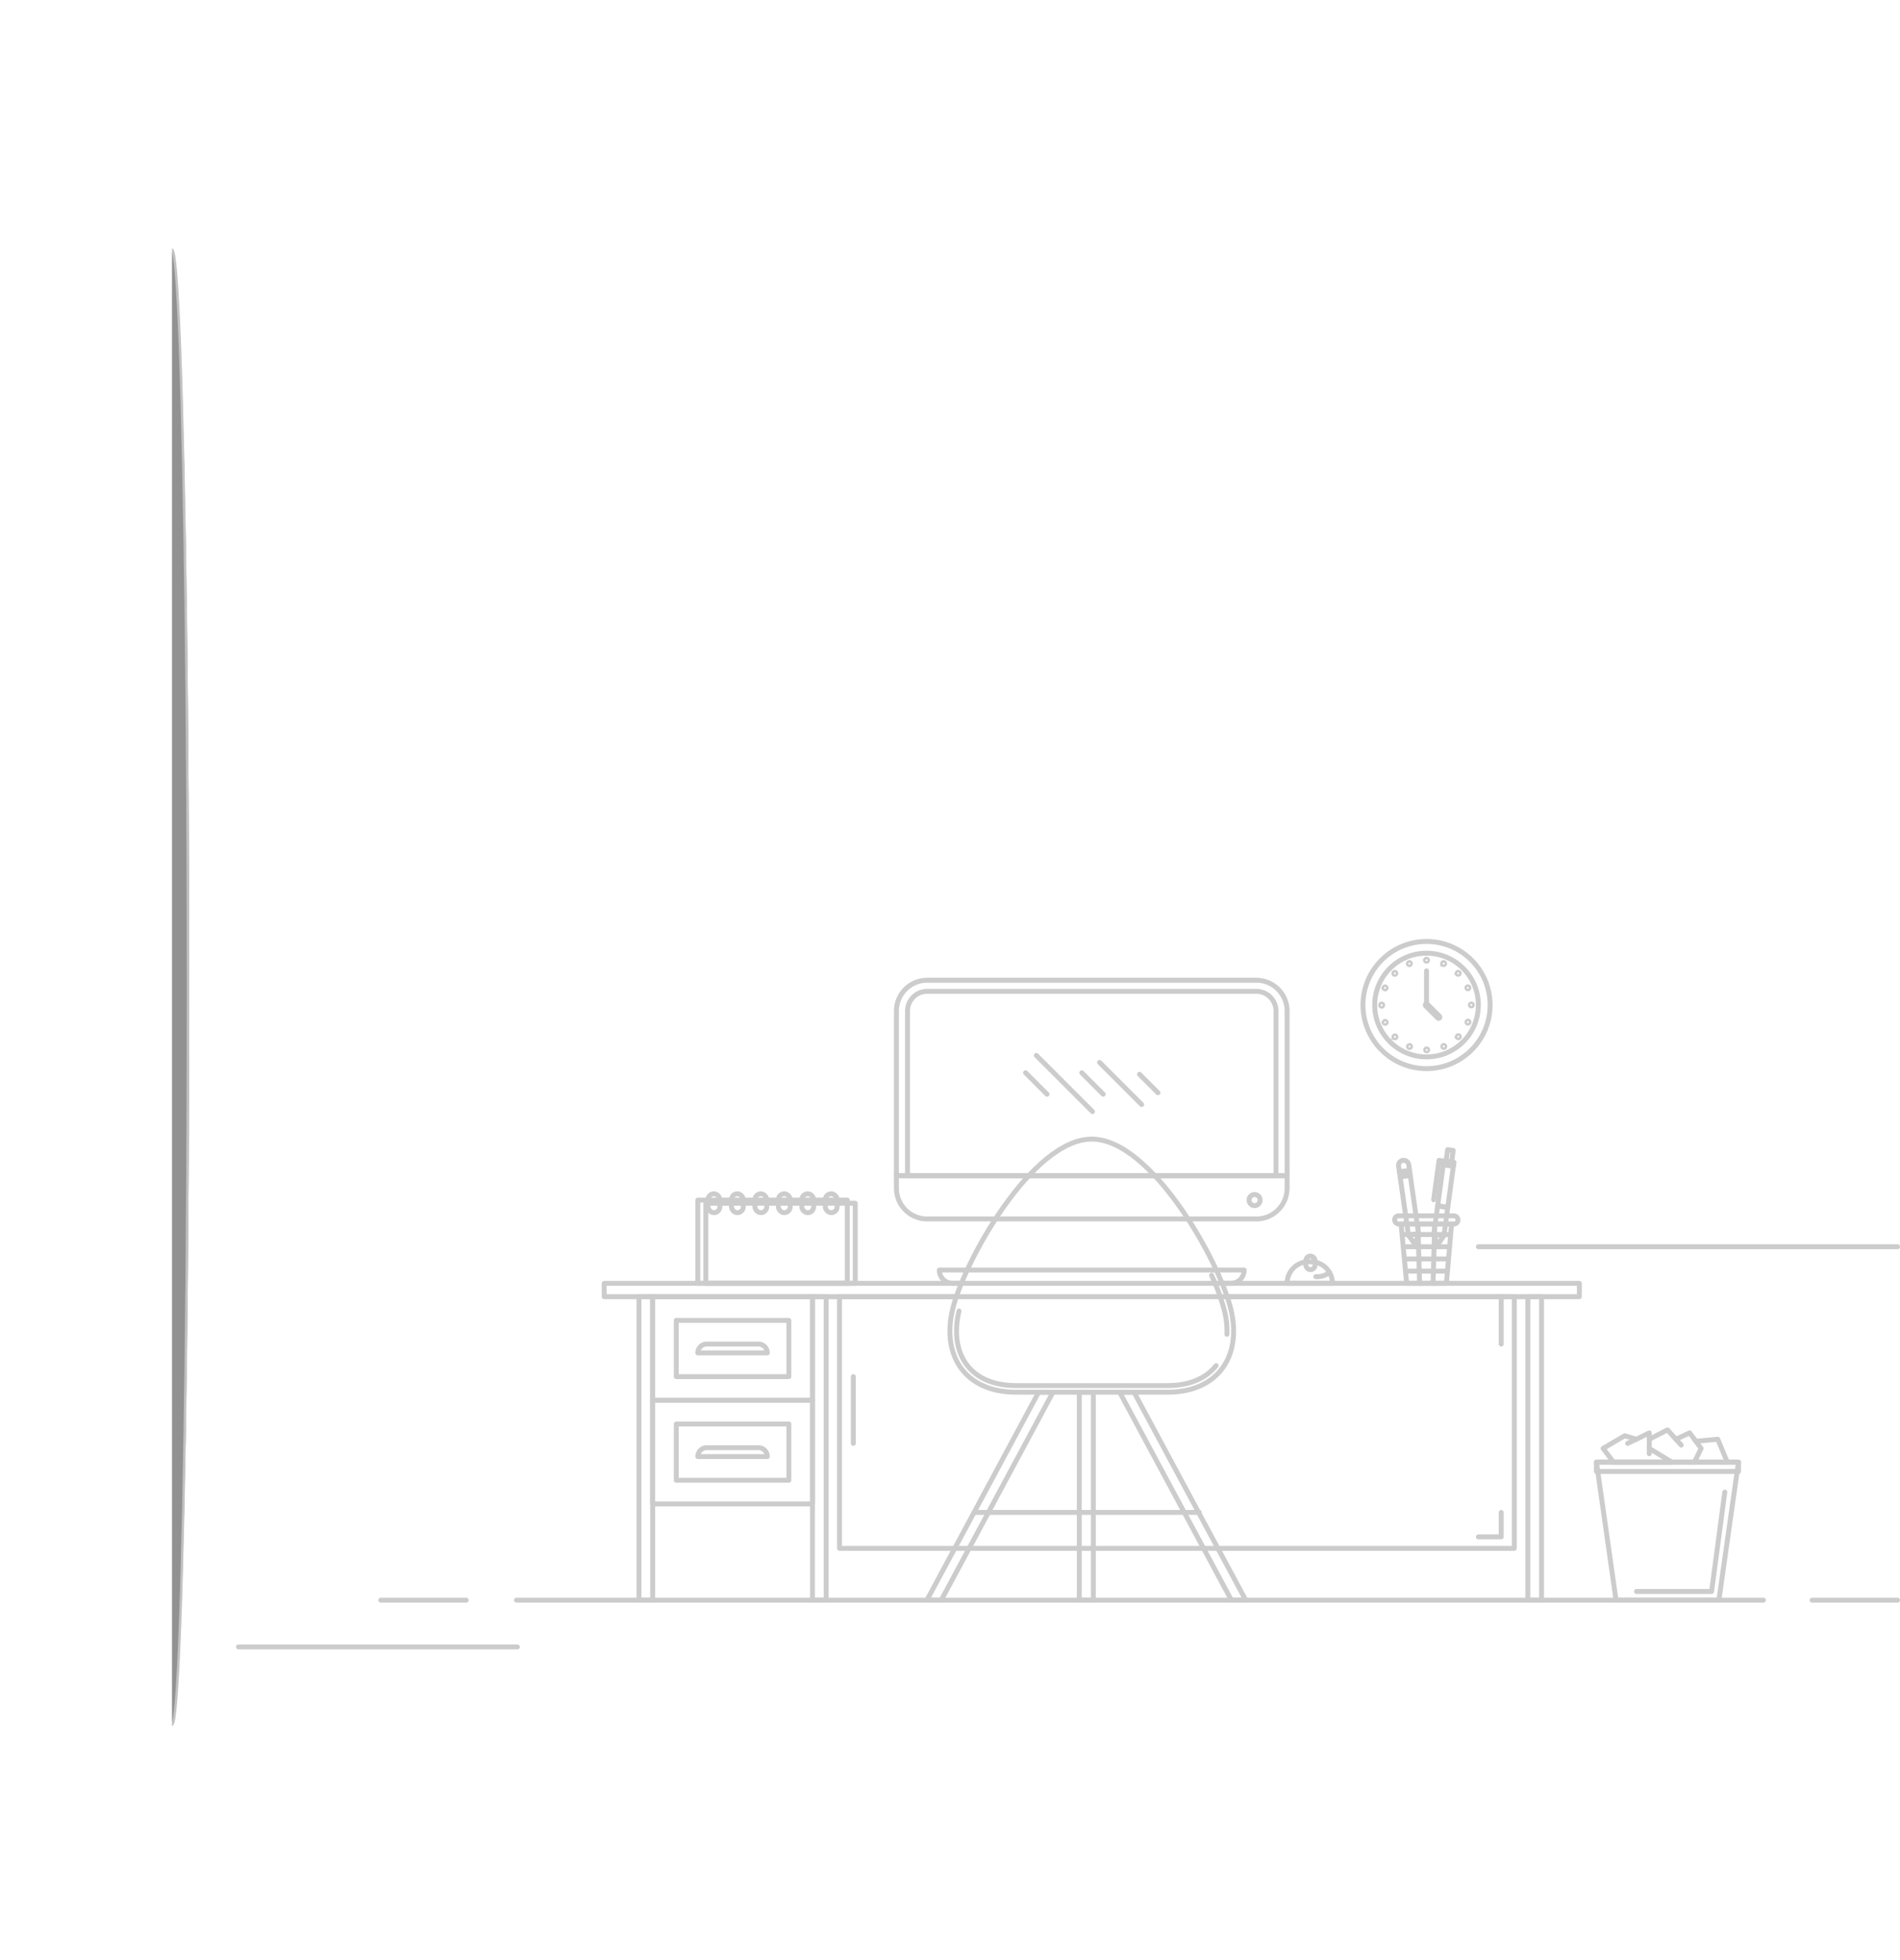 <svg xmlns="http://www.w3.org/2000/svg" width="772.047" height="796" viewBox="0 0 772.047 796">
    <defs>
        <style>
            .cls-1{stroke:#707070;opacity:.433}.cls-2,.cls-4,.cls-5{fill:#fff}.cls-3,.cls-6,.cls-8{fill:none}.cls-3,.cls-4,.cls-5,.cls-6{stroke:#ccc}.cls-3,.cls-4,.cls-5{stroke-linecap:round;stroke-linejoin:round}.cls-3,.cls-4{stroke-width:2px}.cls-5{stroke-width:3px}.cls-7{stroke:none}.cls-9{filter:url(#Ellipse_77)}
        </style>
        <filter id="Ellipse_77" width="139.772" height="725.772" x="0" y="38.114" filterUnits="userSpaceOnUse">
            <feOffset dy="3"/>
            <feGaussianBlur result="blur" stdDeviation="3"/>
            <feFlood flood-opacity=".161"/>
            <feComposite in2="blur" operator="in"/>
            <feComposite in="SourceGraphic"/>
        </filter>
    </defs>
    <g id="Group_5648" data-name="Group 5648" transform="translate(-525.114)">
        <g id="Group_3197" data-name="Group 3197" transform="translate(184.543)">
            <g class="cls-9" transform="translate(340.57)">
                <g id="Ellipse_77-2" class="cls-1" data-name="Ellipse 77" transform="translate(62.89 98)">
                    <ellipse cx="7" cy="300" class="cls-7" rx="7" ry="300"/>
                    <ellipse cx="7" cy="300" class="cls-8" rx="6.5" ry="299.5"/>
                </g>
            </g>
            <path id="Path_1213" d="M0 0h40.457v796H0z" class="cls-2" data-name="Path 1213" transform="translate(370)"/>
        </g>
        <g id="Group_3179" data-name="Group 3179" transform="translate(545 311.382)">
            <path id="Rectangle_966" d="M0 0h60.733v32.538H0z" class="cls-3" data-name="Rectangle 966" transform="translate(266.905 177.361)"/>
            <path id="Rectangle_967" d="M0 0h274.204v102.224H0z" class="cls-3" data-name="Rectangle 967" transform="translate(321.232 215.319)"/>
            <g id="Group_3169" data-name="Group 3169" transform="translate(562.681 155.607)">
                <path id="Rectangle_968" d="M0 0h4.157v11.635H0z" class="cls-3" data-name="Rectangle 968" transform="rotate(7.754 -167.78 23.296)"/>
                <path id="Path_1142" d="M608.852 199.06l1.51 4.318 2.609-3.758z" class="cls-3" data-name="Path 1142" transform="translate(-608.812 -164.682)"/>
                <path id="Rectangle_969" d="M0 0h4.157v18.415H0z" class="cls-3" data-name="Rectangle 969" transform="rotate(7.754 -31.914 32.507)"/>
                <path id="Rectangle_970" d="M0 0h4.157v1.578H0z" class="cls-3" data-name="Rectangle 970" transform="rotate(7.754 -31.914 32.507)"/>
                <path id="Path_1143" d="M612.4 166.926l-1.415-.193-2.18 16.013" class="cls-3" data-name="Path 1143" transform="translate(-608.809 -162.391)"/>
                <path id="Rectangle_971" d="M0 0h2.283v4.773H0z" class="cls-3" data-name="Rectangle 971" transform="rotate(7.754 2.833 41.803)"/>
            </g>
            <g id="Group_3170" data-name="Group 3170" transform="translate(548.13 159.653)">
                <path id="Rectangle_972" d="M0 0h4.157v23.956H0z" class="cls-3" data-name="Rectangle 972" transform="rotate(-8.133 49.505 -2.934)"/>
                <path id="Path_1144" d="M597.778 199.4l2.634 3.74 1.481-4.328z" class="cls-3" data-name="Path 1144" transform="translate(-593.476 -168.709)"/>
                <path id="Rectangle_973" d="M0 0h4.157v1.997H0z" class="cls-3" data-name="Rectangle 973" transform="rotate(-8.133 35.466 -1.932)"/>
                <path id="Rectangle_974" d="M2.079 0a2.079 2.079 0 0 1 2.078 2.079v2.375H0V2.079A2.079 2.079 0 0 1 2.079 0z" class="cls-3" data-name="Rectangle 974" transform="rotate(-8.11 4.15 .294)"/>
            </g>
            <path id="Rectangle_975" d="M0 0h64.942v42.092H0z" class="cls-3" data-name="Rectangle 975" transform="translate(245.316 215.319)"/>
            <rect id="Rectangle_976" width="3.758" height="5.51" class="cls-3" data-name="Rectangle 976" rx="1.879" transform="translate(510.722 198.824)"/>
            <path id="Rectangle_977" d="M0 0h123.871a5.4 5.4 0 0 1-5.4 5.4H5.4A5.4 5.4 0 0 1 0 0z" class="cls-3" data-name="Rectangle 977" transform="translate(361.804 204.495)"/>
            <path id="Path_1145" d="M532.588 100.476A12.486 12.486 0 0 0 520.1 87.99H386.326a12.486 12.486 0 0 0-12.486 12.486v66.888h158.748z" class="cls-3" data-name="Path 1145" transform="translate(-29.474 -1.202)"/>
            <g id="Group_3171" data-name="Group 3171" transform="translate(348.876 91.297)">
                <path id="Path_1146" d="M378.694 167.708V100.82a7.985 7.985 0 0 1 7.976-7.977h133.775a7.985 7.985 0 0 1 7.977 7.977v66.888z" class="cls-3" data-name="Path 1146" transform="translate(-378.694 -92.843)"/>
            </g>
            <path id="Path_1147" d="M386.326 191.007H520.1a12.486 12.486 0 0 0 12.485-12.486v-5.1H373.84v5.1a12.486 12.486 0 0 0 12.486 12.486z" class="cls-3" data-name="Path 1147" transform="translate(-29.474 -7.257)"/>
            <path id="Path_1148" d="M391.183 220.492H246.038v5.42H389.2" class="cls-3" data-name="Path 1148" transform="translate(-20.416 -10.594)"/>
            <path id="Path_1149" d="M516.268 220.492h145.159v5.42H518.264" class="cls-3" data-name="Path 1149" transform="translate(-39.569 -10.594)"/>
            <path id="Path_1150" d="M511.431 226.646c-4.675-19.61-32.369-69.216-56.56-69.216s-51.885 49.606-56.56 69.216c-4.572 19.182 5.488 33.6 25.76 33.6h61.6c20.272 0 30.329-14.418 25.76-33.6z" class="cls-3" data-name="Path 1150" transform="translate(-31.131 -6.124)"/>
            <path id="Path_1151" d="M505.606 254.767c-4.194 5.312-11.016 8.119-19.729 8.119h-61.6c-8.713 0-15.535-2.807-19.729-8.119-4.31-5.458-5.523-13.331-3.415-22.17" class="cls-3" data-name="Path 1151" transform="translate(-31.337 -11.452)"/>
            <path id="Path_1152" d="M511.667 216.988a85.192 85.192 0 0 1 5.262 14.5 34.37 34.37 0 0 1 .982 9.437" class="cls-3" data-name="Path 1152" transform="translate(-39.243 -10.345)"/>
            <g id="Group_3172" data-name="Group 3172" transform="translate(356.75 254.122)">
                <path id="Path_1153" d="M432.568 268.089l-45.4 84.467H393l45.4-84.467z" class="cls-3" data-name="Path 1153" transform="translate(-387.169 -268.089)"/>
                <path id="Path_1154" d="M477.3 268.089l45.4 84.467h-5.826l-45.4-84.467z" class="cls-3" data-name="Path 1154" transform="translate(-393.144 -268.089)"/>
                <path id="Rectangle_978" d="M0 0h5.713v84.467H0z" class="cls-3" data-name="Rectangle 978" transform="translate(61.92)"/>
            </g>
            <path id="Line_271" d="M0 0h91.525" class="cls-3" data-name="Line 271" transform="translate(375.909 302.944)"/>
            <circle id="Ellipse_74" cx="2.255" cy="2.255" r="2.255" class="cls-3" data-name="Ellipse 74" transform="translate(487.647 173.828)"/>
            <path id="Rectangle_979" d="M8.786 0h.861a8.786 8.786 0 0 1 8.786 8.786H0A8.786 8.786 0 0 1 8.786 0z" class="cls-3" data-name="Rectangle 979" transform="translate(503.114 201.113)"/>
            <path id="Path_1155" d="M557.255 217.456h.607a8.165 8.165 0 0 0 4.977-1.692" class="cls-3" data-name="Path 1155" transform="translate(-42.474 -10.259)"/>
            <path id="Path_1156" d="M737.705 298.65h-57.726l7.967 56.073h41.792z" class="cls-3" data-name="Path 1156" transform="translate(-51.172 -16.133)"/>
            <path id="Rectangle_980" d="M0 0h45.749v22.85H0z" class="cls-3" data-name="Rectangle 980" transform="translate(254.913 224.94)"/>
            <path id="Rectangle_981" d="M3.609 0h21.016a3.609 3.609 0 0 1 3.609 3.609H0A3.609 3.609 0 0 1 3.609 0z" class="cls-3" data-name="Rectangle 981" transform="translate(263.67 234.561)"/>
            <path id="Rectangle_982" d="M0 0h64.942v42.092H0z" class="cls-3" data-name="Rectangle 982" transform="translate(245.316 257.411)"/>
            <path id="Rectangle_983" d="M0 0h45.749v22.85H0z" class="cls-3" data-name="Rectangle 983" transform="translate(254.913 267.032)"/>
            <path id="Rectangle_984" d="M3.609 0h21.016a3.609 3.609 0 0 1 3.609 3.609H0A3.609 3.609 0 0 1 3.609 0z" class="cls-3" data-name="Rectangle 984" transform="translate(263.67 276.653)"/>
            <path id="Rectangle_985" d="M0 0h5.562v123.27H0z" class="cls-3" data-name="Rectangle 985" transform="translate(239.754 215.319)"/>
            <path id="Rectangle_986" d="M0 0h5.562v123.27H0z" class="cls-3" data-name="Rectangle 986" transform="translate(310.258 215.319)"/>
            <path id="Rectangle_987" d="M0 0h5.562v123.27H0z" class="cls-3" data-name="Rectangle 987" transform="translate(600.948 215.319)"/>
            <path id="Path_1157" d="M687.118 297.744l-4.225-5.562 8.777-5.142 4.781 1.409 5.2-2.583v6.316l9.157 5.562z" class="cls-3" data-name="Path 1157" transform="translate(-51.379 -15.227)"/>
            <path id="Line_272" d="M3.58 0L0 1.672" class="cls-3" data-name="Line 272" transform="translate(641.492 273.221)"/>
            <path id="Line_273" d="M0 0v2.137" class="cls-3" data-name="Line 273" transform="translate(650.272 276.954)"/>
            <path id="Path_1158" d="M703.081 288.357l7.4-3.783 5.592 6.164" class="cls-3" data-name="Path 1158" transform="translate(-52.81 -15.136)"/>
            <path id="Path_1159" d="M714.738 288.448l5.587-2.583 4.66 6.316-2.706 5.562" class="cls-3" data-name="Path 1159" transform="translate(-53.636 -15.227)"/>
            <path id="Path_1160" d="M723.467 289.481l8.9-.836 3.872 9.3" class="cls-3" data-name="Path 1160" transform="translate(-54.255 -15.424)"/>
            <path id="Path_1161" d="M697.485 352.119h30.527l5.371-40.363" class="cls-3" data-name="Path 1161" transform="translate(-52.413 -17.062)"/>
            <path id="Rectangle_988" d="M0 0h57.726v3.801H0z" class="cls-3" data-name="Rectangle 988" transform="translate(628.806 282.516)"/>
            <circle id="Ellipse_75" cx="25.831" cy="25.831" r="25.831" class="cls-3" data-name="Ellipse 75" transform="translate(533.943 71.029)"/>
            <circle id="Ellipse_76" cx="21.059" cy="21.059" r="21.059" class="cls-3" data-name="Ellipse 76" transform="translate(538.714 75.8)"/>
            <path id="Line_274" d="M0 13.88V0" class="cls-4" data-name="Line 274" transform="translate(559.773 82.98)"/>
            <path id="Line_275" d="M0 0l4.907 4.907" class="cls-5" data-name="Line 275" transform="translate(559.773 96.859)"/>
            <g id="Group_3173" data-name="Group 3173" transform="translate(540.657 77.74)">
                <path id="Path_1162" d="M603.378 115.594a.9.9 0 0 1 .894-.911.912.912 0 0 1 .911.9.9.9 0 0 1-.9.9.9.9 0 0 1-.905-.889zm-6.422-.532a.9.9 0 0 1-.487-1.173.892.892 0 0 1 1.173-.5.911.911 0 0 1 .5 1.182.913.913 0 0 1-.84.559.988.988 0 0 1-.346-.068zm13.457-.532a.888.888 0 0 1 .479-1.173.894.894 0 0 1 1.181.478.905.905 0 0 1-.487 1.182.753.753 0 0 1-.343.072.886.886 0 0 1-.83-.559zm-19.662-3.589a.9.9 0 0 1-.009-1.281.91.91 0 0 1 1.28 0 .9.9 0 0 1 0 1.272.88.88 0 0 1-.64.27.9.9 0 0 1-.631-.262zm25.751-.082a.9.9 0 0 1-.008-1.271.9.9 0 0 1 1.28-.009.91.91 0 0 1 0 1.28.922.922 0 0 1-.64.262.9.9 0 0 1-.634-.262zm-29.919-6.1a.9.9 0 0 1 .479-1.182.893.893 0 0 1 1.181.478.9.9 0 0 1-.487 1.182.886.886 0 0 1-.343.072.9.9 0 0 1-.83-.547zm34.141.378a.9.9 0 0 1-.487-1.181.9.9 0 0 1 1.181-.488.9.9 0 0 1 .487 1.182.9.9 0 0 1-.838.55.944.944 0 0 1-.343-.06zm-35.624-7.69v-.073a.892.892 0 0 1 .9-.9.9.9 0 0 1 .9.9v.072a.9.9 0 0 1-.9.9.9.9 0 0 1-.9-.899zm36.43-.109a.9.9 0 0 1 .9-.9.892.892 0 0 1 .9.893.9.9 0 0 1-.9.9.891.891 0 0 1-.895-.893zm-34.492-6.106a.894.894 0 0 1-.5-1.173.9.9 0 0 1 1.183-.487.9.9 0 0 1 .487 1.173.9.9 0 0 1-.83.559.763.763 0 0 1-.335-.072zm33.166-.514a.907.907 0 0 1 .488-1.182.908.908 0 0 1 1.181.487.9.9 0 0 1-.487 1.173.823.823 0 0 1-.352.072.9.9 0 0 1-.825-.55zM590.7 85.134a.9.9 0 0 1 0-1.271.89.89 0 0 1 1.271-.009.908.908 0 0 1 0 1.28.9.9 0 0 1-.641.262.9.9 0 0 1-.63-.262zm25.751-.027a.89.89 0 0 1 0-1.272.891.891 0 0 1 1.272 0 .9.9 0 0 1 0 1.272.87.87 0 0 1-.64.262.863.863 0 0 1-.635-.262zM596.4 80.886a.907.907 0 0 1 .5-1.182.9.9 0 0 1 1.174.487.906.906 0 0 1-.487 1.182.893.893 0 0 1-.343.072.917.917 0 0 1-.844-.559zm14.432.478a.906.906 0 0 1-.487-1.182.9.9 0 0 1 1.173-.487.9.9 0 0 1 .5 1.173.908.908 0 0 1-.839.559.9.9 0 0 1-.35-.062zm-7.531-2.21a.9.9 0 0 1 .9-.9.9.9 0 0 1 .9.9.9.9 0 0 1-.9.9.9.9 0 0 1-.901-.9z" class="cls-6" data-name="Path 1162" transform="translate(-585.105 -78.252)"/>
            </g>
            <g id="Group_3174" data-name="Group 3174" transform="translate(396.844 117.328)">
                <path id="Line_276" d="M0 0l8.719 8.719" class="cls-4" data-name="Line 276" transform="translate(0 7.042)"/>
                <path id="Line_277" d="M0 0l8.719 8.719" class="cls-4" data-name="Line 277" transform="translate(22.843 7.042)"/>
                <path id="Line_278" d="M0 0l17.111 17.111" class="cls-4" data-name="Line 278" transform="translate(30.069 2.845)"/>
                <path id="Line_279" d="M0 0l7.49 7.49" class="cls-4" data-name="Line 279" transform="translate(46.301 7.656)"/>
                <path id="Line_280" d="M0 0l22.802 22.802" class="cls-4" data-name="Line 280" transform="translate(4.38)"/>
            </g>
            <g id="Group_3176" data-name="Group 3176" transform="translate(546.8 182.472)">
                <path id="Path_1163" d="M615.06 194.556l-2.094 24.1h-16.151l-2.273-24.1z" class="cls-3" data-name="Path 1163" transform="translate(-591.917 -191.227)"/>
                <g id="Group_3175" data-name="Group 3175" transform="translate(9.464 3.329)">
                    <path id="Line_281" d="M.685 24.098L0 0" class="cls-3" data-name="Line 281"/>
                    <path id="Line_282" d="M0 24.098L.685 0" class="cls-3" data-name="Line 282" transform="translate(6.155)"/>
                </g>
                <path id="Line_283" d="M0 0h18.526" class="cls-3" data-name="Line 283" transform="translate(3.71 7.595)"/>
                <path id="Line_284" d="M0 0h18.526" class="cls-3" data-name="Line 284" transform="translate(3.71 12.553)"/>
                <path id="Line_285" d="M0 0h17.493" class="cls-3" data-name="Line 285" transform="translate(4.227 17.511)"/>
                <path id="Line_286" d="M0 0h16.557" class="cls-3" data-name="Line 286" transform="translate(4.695 22.469)"/>
                <rect id="Rectangle_989" width="25.768" height="3.329" class="cls-3" data-name="Rectangle 989" rx="1.664"/>
            </g>
            <path id="Rectangle_990" d="M0 0h60.733v33.816H0z" class="cls-3" data-name="Rectangle 990" transform="translate(263.67 176.083)"/>
            <g id="Group_3177" data-name="Group 3177" transform="translate(267.804 173.527)">
                <rect id="Rectangle_991" width="4.811" height="7.667" class="cls-3" data-name="Rectangle 991" rx="2.405"/>
                <rect id="Rectangle_992" width="4.811" height="7.667" class="cls-3" data-name="Rectangle 992" rx="2.405" transform="translate(9.531)"/>
                <rect id="Rectangle_993" width="4.811" height="7.667" class="cls-3" data-name="Rectangle 993" rx="2.405" transform="translate(19.062)"/>
                <rect id="Rectangle_994" width="4.811" height="7.667" class="cls-3" data-name="Rectangle 994" rx="2.405" transform="translate(28.593)"/>
                <rect id="Rectangle_995" width="4.811" height="7.667" class="cls-3" data-name="Rectangle 995" rx="2.405" transform="translate(38.124)"/>
                <rect id="Rectangle_996" width="4.811" height="7.667" class="cls-3" data-name="Rectangle 996" rx="2.405" transform="translate(47.654)"/>
            </g>
            <path id="Line_287" d="M506.681 0H0" class="cls-3" data-name="Line 287" transform="translate(189.971 338.589)"/>
            <path id="Line_288" d="M0 0h170.328" class="cls-3" data-name="Line 288" transform="translate(580.833 195.025)"/>
            <path id="Line_289" d="M0 0h113.353" class="cls-3" data-name="Line 289" transform="translate(77 357.589)"/>
            <path id="Line_290" d="M0 0h34.705" class="cls-3" data-name="Line 290" transform="translate(134.843 338.589)"/>
            <path id="Line_291" d="M0 0h34.705" class="cls-3" data-name="Line 291" transform="translate(716.456 338.589)"/>
            <path id="Path_1164" d="M628.346 330.575h9.28v-9.939" class="cls-3" data-name="Path 1164" transform="translate(-47.513 -17.692)"/>
            <path id="Line_292" d="M0 19.242V0" class="cls-3" data-name="Line 292" transform="translate(590.113 215.319)"/>
            <path id="Line_293" d="M0 0v27.103" class="cls-3" data-name="Line 293" transform="translate(326.861 247.79)"/>
        </g>
    </g>
</svg>
